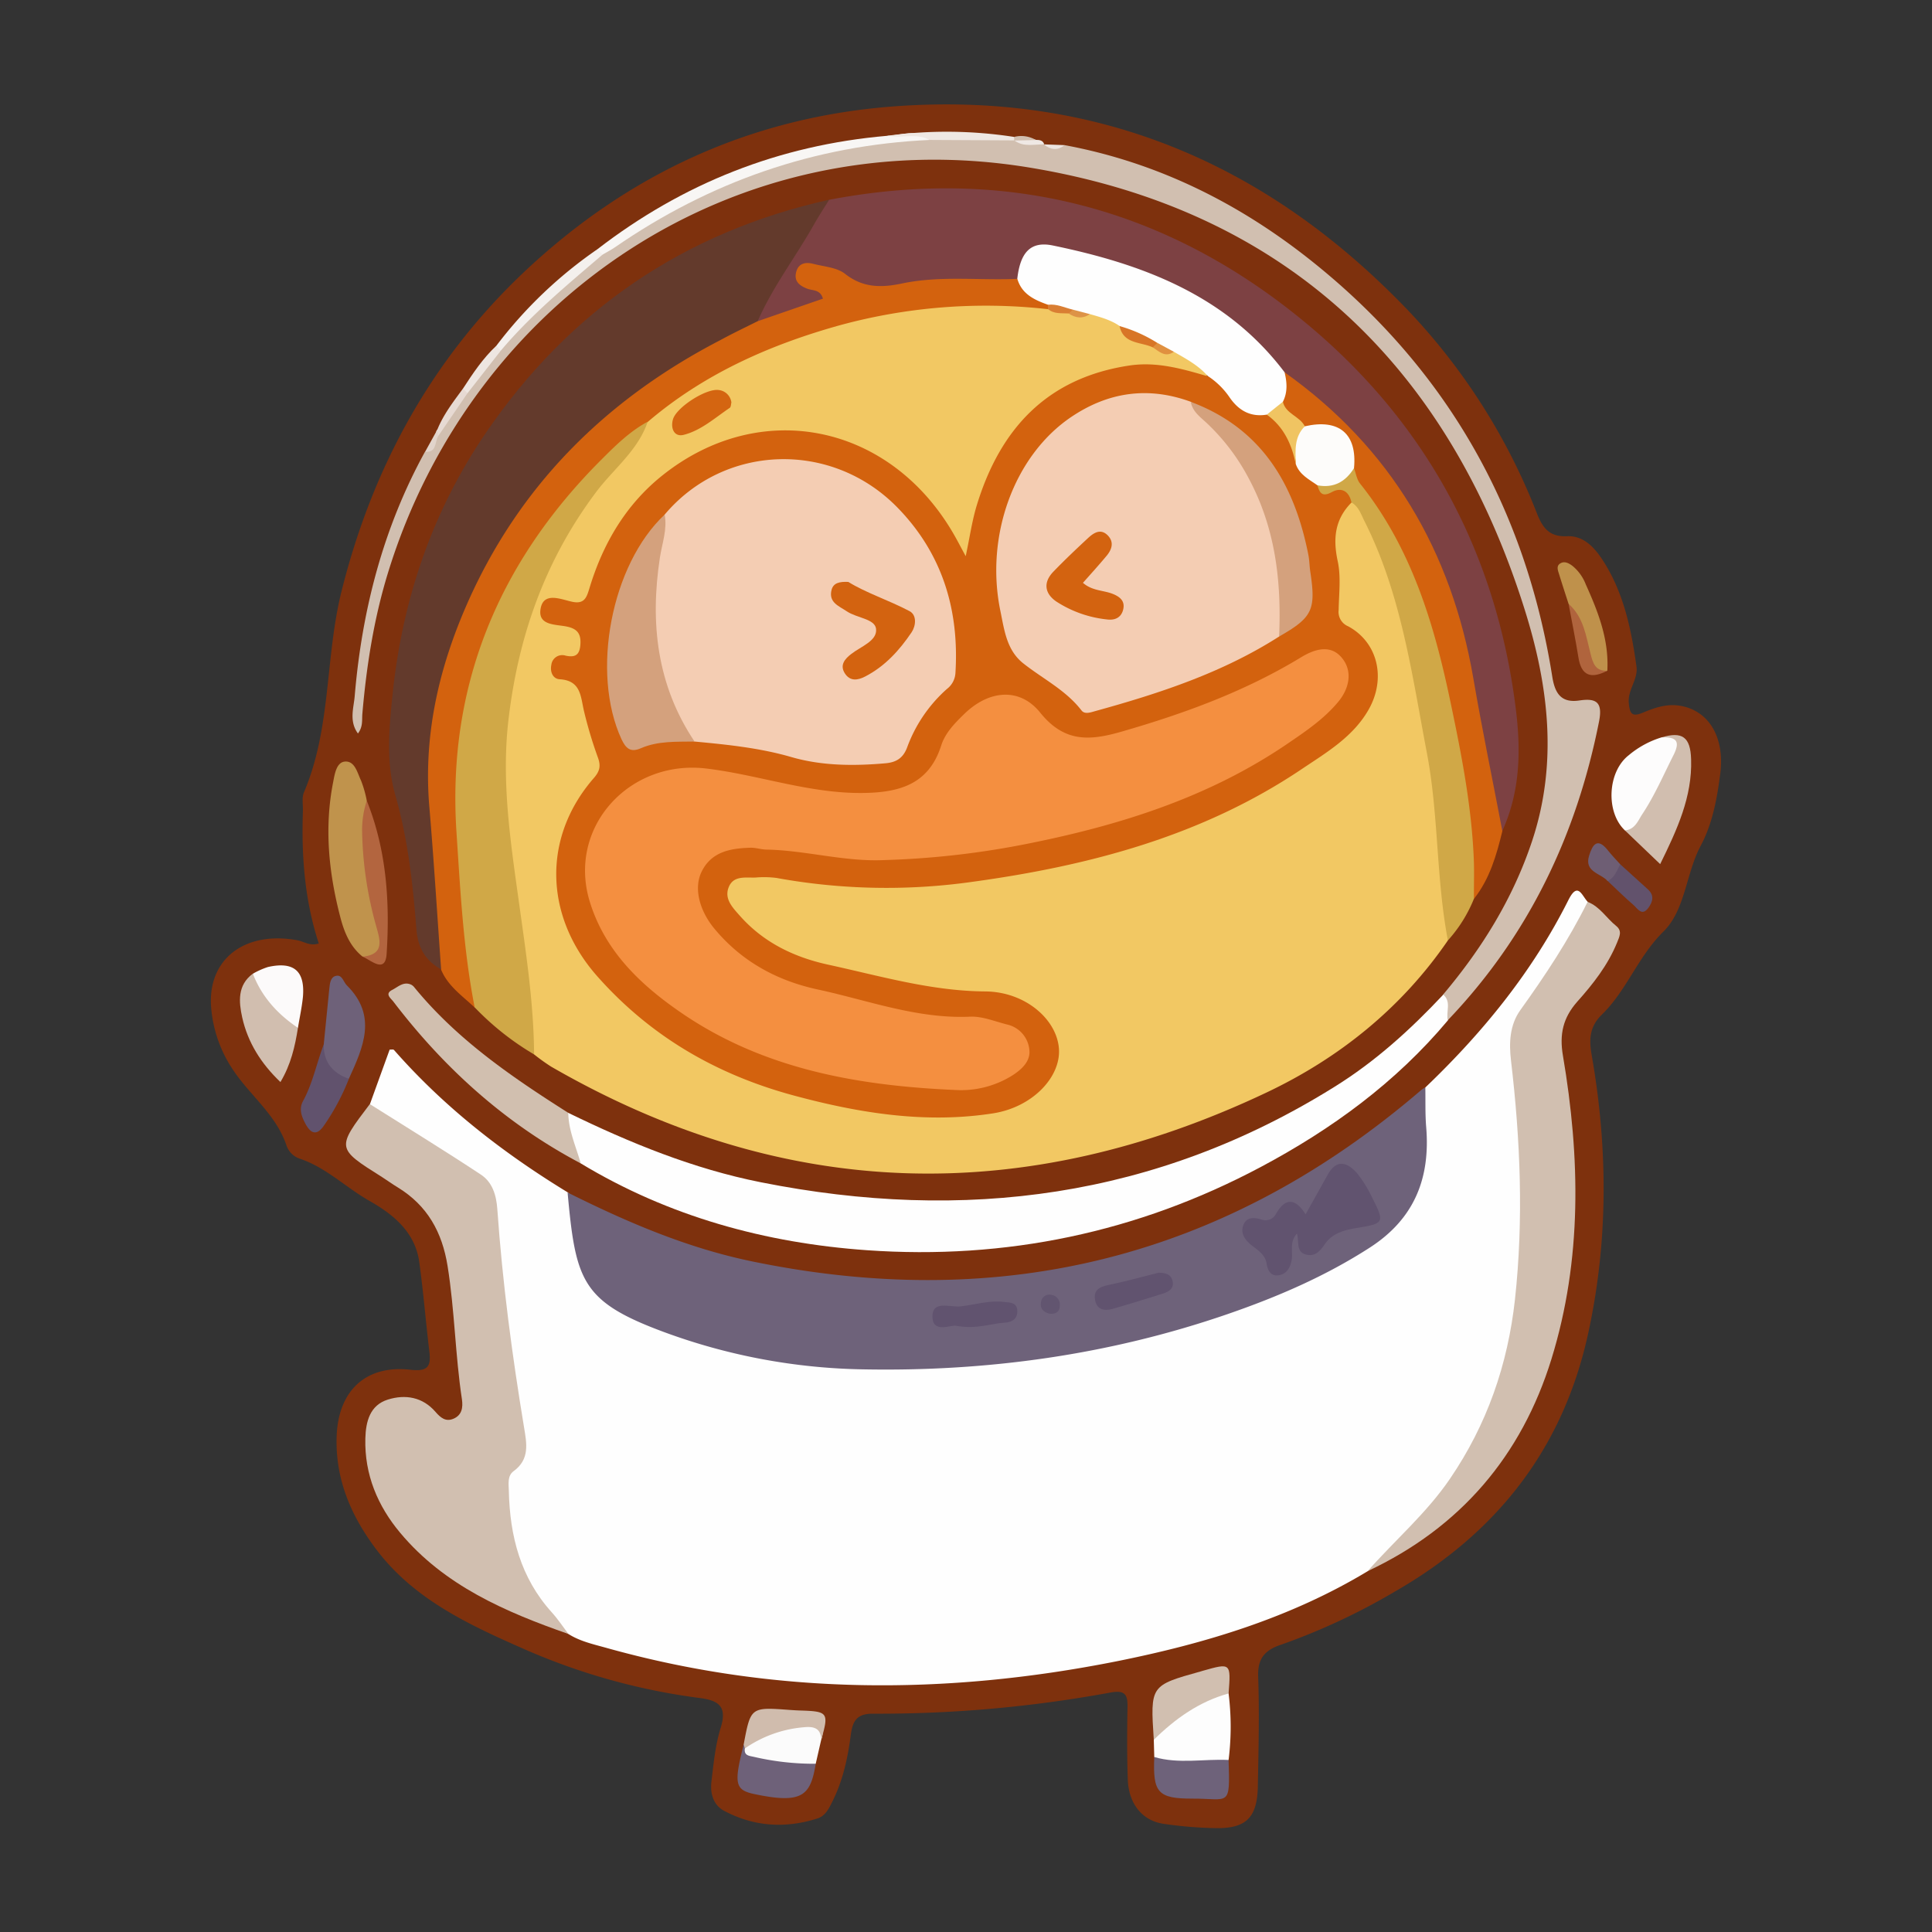 <svg id="图层_1" data-name="图层 1" xmlns="http://www.w3.org/2000/svg" viewBox="0 0 600 600"><rect x="0" y="0" width="600" height="600" fill="#333333" stroke="none"/><defs><style>.cls-1{fill:#7e310d;}.cls-2{fill:#fefefe;}.cls-3{fill:#f2c863;}.cls-4{fill:#6e627a;}.cls-5{fill:#633a2c;}.cls-6{fill:#7d4143;}.cls-7{fill:#d1bfb0;}.cls-8{fill:#d3620e;}.cls-9{fill:#d0a847;}.cls-10{fill:#d1bfaf;}.cls-11{fill:#c0934c;}.cls-12{fill:#fdfdfd;}.cls-13{fill:#d1beaf;}.cls-14{fill:#fdfcfc;}.cls-15{fill:#f8f6f4;}.cls-16{fill:#6e6179;}.cls-17{fill:#b3653f;}.cls-18{fill:#bf914b;}.cls-19{fill:#fbfbfb;}.cls-20{fill:#fcfafa;}.cls-21{fill:#61526d;}.cls-22{fill:#d0bcad;}.cls-23{fill:#f4f0ed;}.cls-24{fill:#62526c;}.cls-25{fill:#b0643d;}.cls-26{fill:#6e5e74;}.cls-27{fill:#efe8e3;}.cls-28{fill:#eee6e1;}.cls-29{fill:#e7dad3;}.cls-30{fill:#e2d4cb;}.cls-31{fill:#efe8e4;}.cls-32{fill:#ede5e0;}.cls-33{fill:#d46511;}.cls-34{fill:#d87527;}.cls-35{fill:#d97e33;}.cls-36{fill:#e0903f;}.cls-37{fill:#dd9347;}.cls-38{fill:#61536f;}.cls-39{fill:#625570;}.cls-40{fill:#fdfcfa;}.cls-41{fill:#f0c462;}.cls-42{fill:#f48f40;}.cls-43{fill:#f4cdb3;}.cls-44{fill:#d4a17d;}.cls-45{fill:#d36310;}</style></defs><path class="cls-1" d="M99,293c-4.39-13.4-5.41-27.17-4.93-41.11.07-2-.39-4.15.33-5.84,8.51-19.94,6.53-41.81,11.66-62.4,9.57-38.37,27.83-71.82,56.51-99C194.91,54.06,233.32,36.23,278.15,33c63.06-4.56,115.44,18,158.68,62.92a192.65,192.65,0,0,1,40.47,63.5c1.8,4.57,3.91,7.36,9.31,7.11,4.81-.23,8.11,3,10.61,6.66,6.9,10.19,9.35,21.89,11,33.81.56,4-2.78,7.21-2.38,11.36.31,3.24.95,4.36,4.29,3,3.6-1.52,7.35-2.83,11.39-2.22,9.06,1.38,14.14,9.65,12.74,21-1,7.8-2.39,15.58-6.11,22.56-4.62,8.65-4.71,19.87-11.57,26.62-7.9,7.77-11.4,18.29-19.12,25.79-3.8,3.7-4,7.62-3.17,12.43,5.09,29,5.21,57.94-1.12,86.8-7.85,35.76-28.49,61.88-60,79.95a199.82,199.82,0,0,1-35.43,16.52c-5,1.69-7.24,4.32-7,10,.4,11.31.1,22.64-.11,34-.19,9.67-3.63,13.09-13.15,12.93a126,126,0,0,1-16.22-1.35c-6.48-1-10.66-6.11-11-13.49-.3-7.61-.24-15.24-.1-22.86.07-4-1-5.19-5.34-4.4A397.16,397.16,0,0,1,271,532.2c-5.14,0-6.25,2.58-6.78,6.62-.94,7.14-2.45,14.14-5.71,20.65-1.08,2.16-2.16,4.47-4.62,5.26-10,3.19-19.77,2.55-29-2.36-3.4-1.8-4.38-5.47-3.95-9.08.67-5.6,1.21-11.32,2.86-16.67,2-6.35-.25-8.46-6.28-9.26a198.69,198.69,0,0,1-53.94-14.87c-17.3-7.62-34.74-15.47-46.65-31.21-7.79-10.29-12.78-21.67-12.39-35,.41-14.23,8.92-22.48,22.93-20.89,5.39.61,6.45-1,5.87-5.67-1.12-9.26-1.85-18.58-3.14-27.82s-8-14.74-15.54-19c-7.35-4.18-13.46-10.39-21.7-13.11a6.58,6.58,0,0,1-4-4.09C85.73,346.09,77.49,340.11,72.2,332a40.48,40.48,0,0,1-6.61-18.91C64.28,298,75.85,289,92.33,292,94.4,292.39,96.28,293.91,99,293Z"/><path class="cls-2" d="M442.65,337.72c17.87-17.07,33.3-36,44.44-58.22,2.94-5.86,4.15-1.35,6,.58.95,3.17-.17,6-1.51,8.76a114.85,114.85,0,0,1-12.89,20.35c-5.49,7.13-7,14.63-6.05,23.75,2.61,26.18,3.83,52.49-.44,78.64-5.22,31.94-20.25,58-47.42,76.35-24.12,14.56-50.67,22.52-78,28-53.16,10.58-106.13,10.53-158.65-4.22-4-1.11-8-2-11.56-4.23-17.5-10.94-21.28-28-20.84-46.9a5,5,0,0,1,.86-3.11c6.1-7,3.34-14.77,2.07-22.33-3.2-19.07-5.23-38.29-6.92-57.53-.51-5.72-2.55-9.88-7.35-13-7.86-5.05-16.07-9.54-23.65-15.05-2.47-1.79-5.11-3.4-5.85-6.68q3.06-8.47,6.12-16.91c.57,0,1.17-.11,1.35.11,15.55,17.73,33.92,32,54,44.25,4.4,4.39,4.23,10.45,5,15.84,1.48,10.21,7.43,16.44,16,20.68,14,6.89,29.11,10.17,44.27,12.91A191.82,191.82,0,0,0,285,422.46c37.08-1.83,73.33-7.77,108-21.78,12.14-4.91,24-10.56,34.59-18,9.22-6.45,12.71-16.67,12.69-27.94C440.29,349,438.81,343,442.65,337.72Z"/><path class="cls-3" d="M449.66,292.05c-14.38,21-33.78,36.57-56.39,47.27-75.23,35.61-149.52,33.83-222.13-8.08a62.54,62.54,0,0,1-5.27-3.78c-4.42-7.19-4.25-15.55-4.8-23.36-1.1-15.86-4.3-31.4-6-47.15a155.24,155.24,0,0,1,11-77.22,122.92,122.92,0,0,1,27.23-40.15,24.7,24.7,0,0,0,6-9.19c1.06-3.07,3.56-4.83,6-6.6,25.34-18,53.59-27.67,84.46-30.89a136.16,136.16,0,0,1,34.84,1.15c2.26.44,4.45,1.33,6.81,1.32,2.42,1,4.9.43,7.37.27a14.82,14.82,0,0,1,9.58,4c2,4.22,6.3,4.73,10,6.28,2.24,1.6,4.82,1.79,7.45,1.82,4.1,2.17,10,2.72,8.9,9.67-2.78,1.54-5.5.55-8.22-.19-20.32-5.6-41.74,6.37-51.25,20.55a71.37,71.37,0,0,0-10.57,25.07,23.92,23.92,0,0,1-.4,2.58c-.93,2.81-.74,6.9-4.22,7.48s-4.74-3.21-6.33-5.72c-7.87-12.43-17.68-22.55-32-27.46a56.88,56.88,0,0,0-67.27,24.76c-2.55,4.28-5.21,8.52-6.89,13.31-3.66,10.44-3.76,10.4-15.45,12.16,4.3,2.23,8.95,2.78,10.08,7.37,1.25,5.05-1.91,7.65-6.33,10,10.26,7.11,8.38,19,12.27,28.51,1.32,3.21-.82,6.29-3,8.85-15.45,17.76-10.23,42,3,57.07,23.35,26.48,53.93,36.94,87.62,41.12,11,1.37,22.05,2.19,33.08,0a22.58,22.58,0,0,0,14.41-9.37c3.69-5.2,3.16-10.65-1.19-15.39-5.07-5.53-11.58-7.65-18.76-7.69-19.2-.1-37.3-5.81-55.48-10.91-8.08-2.27-14.77-7.38-20.3-13.72-2.83-3.24-4.66-7.09-2.65-11.4s6-4.65,10-4.7c10.26-.13,20.35,1.86,30.45,3,9.92,1.14,19.64.06,29.21-.9,28.66-2.87,56.53-9.49,83.05-21.22,14.26-6.31,27-15,39-24.67,5.66-4.57,9-10.61,7.87-18.33-.58-4-1.85-7.78-5.54-9.88-4.83-2.73-6.18-6.86-6.11-12a152.19,152.19,0,0,0-.65-17.59c-.59-5.9,1.86-10.59,7.9-12.72,4.13.57,5.56,4,7,7.07a183.94,183.94,0,0,1,14.68,47.81c2.74,15.82,6.44,31.56,7.23,47.58C449.6,269.17,453,280.59,449.66,292.05Z"/><path class="cls-4" d="M442.65,337.72c.07,4.13-.07,8.27.27,12.37,1.3,15.83-3.68,28.43-17.5,37.35s-28.74,15.34-44.17,20.66c-36.77,12.68-74.72,17.92-113.5,17.16a187.15,187.15,0,0,1-61.27-11.48c-25.82-9.52-27.69-15.89-30.21-43.44,18.33,9.16,37.11,17.23,57.27,21.39,78,16.13,147.46-1.28,208-53.35A8,8,0,0,1,442.65,337.72Z"/><path class="cls-5" d="M137,301.07c-4.84-2.74-7.23-6.63-7.68-12.44-1.07-14-2.62-28-6.54-41.65-3-10.32-1.92-21.3-.82-31.76,3.06-29.15,12.31-56.42,28.9-80.75,26-38.09,61.51-62.41,106.65-72.44,1.68,3.37-.46,5.89-2.07,8.37-6.6,10.15-12.69,20.61-19.23,30.81-3.54,3.76-8.42,5.29-12.79,7.66-44.35,24.08-74.19,59.56-85.26,109.48-3.17,14.28-3,28.82-1.37,43.39,1.28,11.21,1.78,22.5,2.63,33.76C139.57,297.67,139.39,299.92,137,301.07Z"/><path class="cls-6" d="M235.31,99.75c4.66-10.68,11.78-19.93,17.46-30,1.48-2.62,3.14-5.14,4.72-7.7,56.18-10.75,106.33,3,149.57,39.52,36.43,30.79,57.67,70.62,63.66,118.36,1.67,13.23,1.39,25.92-4.19,38.2-4.74-2-4.59-6.44-5.17-10.42-2.53-17.18-5.47-34.29-9.7-51.13-4.71-18.78-14.05-35.25-24.86-51.28-7.91-11.74-19.34-19-29.39-28.11-15.59-19.58-37.06-29.34-60.33-36-13-3.74-13.59-3.5-20.67,6.72a9,9,0,0,1-4.92,1.53c-13.05,0-26.09,0-39,2.21-2.84.49-5.52-.79-8-2.33a21.42,21.42,0,0,0-11.85-3.74c6,7.46,5.46,9.56-3.81,12.46C244.52,99.31,240.29,103.06,235.31,99.75Z"/><path class="cls-7" d="M114.85,342.89c11.52,7.27,23.14,14.38,34.5,21.9,3.54,2.34,4.79,6.29,5.1,10.76,1.59,22.72,4.58,45.28,8.3,67.74.83,5,1.81,9.9-3.23,13.58-2,1.44-1.55,4-1.5,6.09.3,14.06,3.63,27.05,13.37,37.8,1.88,2.08,3.44,4.45,5.14,6.69-19.58-6.86-38.51-15-52.22-31.39-7-8.34-11.14-18.12-10.85-29.32.14-5.26,1.41-10.34,7-12.09,5.42-1.69,10.8-.8,14.79,3.83,1.57,1.81,3.16,3.14,5.56,2.13,2.67-1.12,3-3.52,2.65-6-2.09-13.74-2.25-27.67-4.46-41.42-1.69-10.57-6.29-18.8-15.44-24.41-1.67-1-3.25-2.18-4.9-3.22C104.44,356.61,104.44,356.62,114.85,342.89Z"/><path class="cls-7" d="M330.61,45.07c29,5.38,54.68,18.26,77.47,36.59,41.26,33.16,65.74,76.29,74,128.54.82,5.15,2.77,8.18,8.41,7.34,5.21-.77,7.3.47,6.11,6.51-7,35.38-21.94,66.63-47,92.82-3.41-2.14-1.83-5.17-1.43-8,12-14.22,21.65-29.74,27.6-47.58,8.11-24.32,5.14-48.4-2.23-71.86C449.69,113.35,399,65.16,319.91,52.07c-91.38-15.13-173.39,40.72-199.5,126.09-4.34,14.21-6.61,28.79-7.88,43.56-.16,1.9.25,3.92-1.37,6.07-2.83-3.86-1.29-8-1-11.65,2.25-26.71,8.85-52.23,21.84-75.87,2.41-1,2.54-3.6,3.72-5.46,3.06-4.29,5.22-9.17,8.6-13.26,3.44-4.5,6.68-9.16,10.46-13.41a176.43,176.43,0,0,1,32.54-30.6,181.51,181.51,0,0,1,73.14-32.17c9.65-1.92,19.5-3.77,29.51-3.06,8.08,0,16.16-.27,24.19.73,3.32.92,6.91.33,10.13,1.81l-.23,0C326.22,46.09,328.4,45.79,330.61,45.07Z"/><path class="cls-2" d="M448.22,308.89c2.62,2.27.76,5.35,1.43,8-16.17,19.3-36.1,33.83-58.16,45.56-38.23,20.33-79.16,28.84-122.19,25.82-31.54-2.22-61.59-10.44-89-27-4-4.57-8.56-9-3.87-15.69,19.19,9.35,38.86,17.41,59.89,21.59,63.09,12.56,122.85,4.83,178.11-29.64C427.11,329.67,438.06,319.72,448.22,308.89Z"/><path class="cls-8" d="M235.31,99.75l20.26-7c-.82-2.89-3.2-2.46-4.84-3.08-2.59-1-4.25-2.43-3.43-5.33.76-2.66,3-3,5.27-2.4,3.36.87,7.33,1.1,9.87,3.1,5.58,4.41,11.32,4.33,17.68,3,11.83-2.5,23.86-.91,35.79-1.44a19.87,19.87,0,0,1,10,7.68,2.26,2.26,0,0,1-.44,1.74,172.21,172.21,0,0,0-65.63,5.26c-21.47,6.09-41.52,15.09-58.67,29.74-11.86,12.95-24.41,25.28-34,40.2-13.58,21.11-21.54,44.17-22.86,69.11a190.59,190.59,0,0,0,1.5,32.41c1.38,11.63,1.71,23.36,3.33,35,.27,1.92.4,4-1.71,5.18-3.8-3.64-8.32-6.64-10.43-11.77-1.21-16.87-2.24-33.77-3.67-50.63-1.85-21.78,2.79-42.38,11.35-62.12,16.14-37.2,43.2-64.2,79-82.76C227.49,103.56,231.42,101.69,235.31,99.75Z"/><path class="cls-7" d="M424.73,487.93c8.45-9.58,18.24-17.94,25.53-28.62,11.55-16.91,18-35.52,20.23-55.79,2.7-24.77,1.68-49.45-1.23-74.11-.66-5.52-.41-11.11,2.89-15.71,7.72-10.75,15-21.74,20.89-33.62,3.82,1.46,5.85,5.06,8.87,7.47,2,1.61,1,3.34.26,5.24-2.87,7-7.43,12.79-12.35,18.3-4.41,5-5.57,10.1-4.44,16.74,5.37,31.62,6,63.3-3.57,94.25C472.51,452.15,453.5,474.43,424.73,487.93Z"/><path class="cls-9" d="M147.41,312.84c-3.51-17.92-4.44-36.17-5.64-54.28-3-45.25,12.94-83.75,44.87-115.69,4.4-4.4,8.9-8.89,14.51-11.91-3,8.94-10.6,14.64-16,21.83-15.83,21.11-24.17,44.64-27.23,70.66-2.24,19.07.57,37.52,3.17,56.24,2.2,15.83,4.67,31.71,4.78,47.77A85.8,85.8,0,0,1,147.41,312.84Z"/><path class="cls-8" d="M398.92,115.61c33,23.41,51.85,55.5,58.65,95.12,2.72,15.84,6,31.59,9,47.37-1.81,7.47-3.91,14.81-8.78,21-3.34-1.84-2.69-5.08-2.85-8.07-1.9-34.33-8.13-67.7-22.24-99.28-2.94-6.57-7.13-12.46-11-18.47-1.32-2-2.68-3.94-2.94-6.41-1.61-11-2-11.39-14.1-13.19-3.75-1.9-7.17-4.1-7.89-8.74C396.66,121.65,395.88,118.17,398.92,115.61Z"/><path class="cls-9" d="M420.5,145.4c.6,1.6.85,3.48,1.86,4.75,15.93,19.92,23,43.47,28.1,67.87,3.39,16.12,6.56,32.27,7.24,48.78.17,4.1,0,8.2.05,12.3a43.49,43.49,0,0,1-8.09,12.95c-3.68-19.21-2.85-38.89-6.51-58.13-4.68-24.54-7.95-49.39-19.4-72.07-1.07-2.11-1.77-4.5-4-5.78-2.28-.06-4.46-.8-6.81-.7-3.31.13-5.17-1.49-4-5.15C412.51,148,416.16,145.87,420.5,145.4Z"/><path class="cls-10" d="M176.48,345.6c.08,5.53,2.41,10.5,3.87,15.69C157.05,349,138,331.82,122.12,311c-.78-1-2.72-2.35-.31-3.58,1.82-.92,3.53-2.73,5.93-1.6a3.2,3.2,0,0,1,1,.89C142,322.89,159,334.52,176.48,345.6Z"/><path class="cls-11" d="M112.6,297.09c-3.93-3.18-5.71-7.62-6.92-12.29-3.6-13.8-5-27.76-2.22-41.89.47-2.45,1-6.12,3.59-6.39,3.16-.32,3.93,3.51,5.09,5.93a35.32,35.32,0,0,1,1.77,6.22c.77,13.56,3.23,26.91,5,40.36C119.79,296.37,118.58,297.7,112.6,297.09Z"/><path class="cls-12" d="M358.47,545.66l-.15-5.35c2.87-9.39,11.07-12.21,19-15.31a3.73,3.73,0,0,1,4.23.92,83,83,0,0,1,0,20.66C375.39,551.32,363,550.83,358.47,545.66Z"/><path class="cls-13" d="M516,229c6.4-1.91,9-.18,9.19,6.85.37,11.6-4.33,21.77-9.61,32.51l-10.94-10.47c1.91-5.39,5.73-9.72,8.17-14.8C514.9,238.66,518,234.39,516,229Z"/><path class="cls-14" d="M516,229c4.09-.11,6.14.71,3.73,5.49-3.12,6.16-5.84,12.53-9.67,18.31-1.37,2.07-2.29,4.81-5.42,5.09-6-5.61-5.46-18.19,1.18-23.35A29.11,29.11,0,0,1,516,229Z"/><path class="cls-13" d="M92.53,319.21c-.91,5.77-2.2,11.42-5.44,16.83-6-5.72-10.13-12.27-11.87-20.06-1.07-4.86-1.52-10,3.27-13.58C84.75,306.68,89,312.63,92.53,319.21Z"/><path class="cls-15" d="M288.7,43.46c-35.79,1.64-68.26,13-97.68,33.31-1.24.85-2.59,1.54-3.88,2.3-1.39.26-2-.27-1.6-1.68C212.1,56.91,242,45.06,275.48,42.18,279.94,42.1,284.62,39.7,288.7,43.46Z"/><path class="cls-16" d="M100.54,324.36c.58-5.77,1.13-11.55,1.73-17.32.16-1.5.32-3.4,1.79-3.9,2.2-.74,2.51,1.74,3.65,2.87,9.58,9.49,5.08,19.25.64,29C101.38,336,99.46,333.34,100.54,324.36Z"/><path class="cls-7" d="M381.55,525.92c-9.15,2.53-16.58,7.83-23.23,14.39-1.1-16.87-1.1-16.87,14.55-21.23l.63-.19C382.27,516.41,382.27,516.41,381.55,525.92Z"/><path class="cls-4" d="M358.47,545.66c7.62,2.23,15.39.54,23.08.92.48,14.95.25,11.94-11.38,12C359.58,558.57,358,556.68,358.47,545.66Z"/><path class="cls-16" d="M253.33,547.75c-1.62,9.88-4.12,12.58-19.09,9.41-6-1.27-6.37-3.26-3.29-15.33a4.69,4.69,0,0,1,1.86.57c3.28,1.89,7,1.28,10.52,1.91S250.6,544.86,253.33,547.75Z"/><path class="cls-17" d="M112.6,297.09c7.11-.66,5.31-5.47,4.2-9.56a115.51,115.51,0,0,1-4.34-29.32,28.77,28.77,0,0,1,1.45-9.54c6.14,15.32,7.2,31.42,6.16,47.56C119.67,302.44,115.33,298.27,112.6,297.09Z"/><path class="cls-18" d="M487.14,187.55c-1-3.07-2-6.14-2.95-9.23-.38-1.21-1-2.66.54-3.44,1.26-.66,2.52.05,3.6.85a13.82,13.82,0,0,1,4.14,5.74c3.85,8.53,7.24,17.19,6.7,26.82-4.41,1.68-6.25-.59-7.11-4.54C490.84,198.22,490.27,192.49,487.14,187.55Z"/><path class="cls-19" d="M253.33,547.75a82.26,82.26,0,0,1-19.15-2.13c-1.46-.34-3.15-.34-2.87-2.58,3.94-8.15,11.52-9,19.14-9.08,3.71,0,6.09,2.12,4.56,6.43Z"/><path class="cls-20" d="M92.53,319.21c-6.31-4.24-11.24-9.64-14-16.81a24.38,24.38,0,0,1,4.69-2.09c8-1.78,11.54,1.19,10.86,9.26C93.76,312.8,93.05,316,92.53,319.21Z"/><path class="cls-21" d="M100.54,324.36c-.08,5.52,2.78,8.89,7.81,10.67a70.18,70.18,0,0,1-7.57,14.27c-2.5,3.81-4.42,2.6-6.06-.57-1.1-2.12-1.92-4.38-.61-6.79C97.13,336.4,98.32,330.19,100.54,324.36Z"/><path class="cls-22" d="M255,540.39c0-4.1-2.78-4.27-5.76-3.94A37.52,37.52,0,0,0,231.31,543c-.11-.41-.23-.81-.36-1.21,2.19-11.65,2.19-11.65,14.25-10.76,1.28.09,2.57.17,3.85.2C257.11,531.51,257.46,532,255,540.39Z"/><path class="cls-23" d="M185.54,77.39l1.6,1.68c-11,9.41-22.22,18.69-31.62,29.84-1.2.16-1.89-.14-1.38-1.53A136.52,136.52,0,0,1,185.54,77.39Z"/><path class="cls-24" d="M503.17,268.4c2.86,2.6,5.71,5.21,8.59,7.79,2.07,1.87,1.54,3.85.16,5.74-2,2.75-3.33.26-4.6-.85-2.76-2.39-5.37-4.95-8-7.44C499.25,270.91,500.12,268.84,503.17,268.4Z"/><path class="cls-25" d="M487.14,187.55c4.68,4.1,5.41,10,6.82,15.49.72,2.86,1.48,5.47,5.21,5.25-4.88,2.54-8.1,1.81-9-4.26C489.28,198.51,488.15,193,487.14,187.55Z"/><path class="cls-26" d="M503.17,268.4c-1,1.94-1.73,4.14-3.89,5.24-2.15-2.49-7.38-2.8-5.76-7.94,1.05-3.34,2.52-5.78,5.81-1.63C500.53,265.58,501.89,267,503.17,268.4Z"/><path class="cls-27" d="M288.7,43.46c-4.23-2.26-8.85-.41-13.22-1.28a136.52,136.52,0,0,1,39.45.34l.5.51-.43.57Z"/><path class="cls-28" d="M154.14,107.38l1.38,1.53-10.33,13.2c-1.24.27-1.88,0-1.4-1.44C146.86,115.94,150,111.24,154.14,107.38Z"/><path class="cls-29" d="M143.79,120.67l1.4,1.44-9.09,13.3a1.28,1.28,0,0,1-.28-2C137.72,128.71,140.81,124.72,143.79,120.67Z"/><path class="cls-30" d="M135.82,133.43c.09.66.19,1.31.28,2-1.14,1.81-.38,5.21-4.08,4.87Q133.92,136.85,135.82,133.43Z"/><path class="cls-31" d="M324.31,44.85c-3.15-.08-6.45.93-9.31-1.25l0,0c2.22-1.14,4.48-.89,6.76-.16C322.84,43.45,323.89,43.55,324.31,44.85Z"/><path class="cls-32" d="M330.61,45.07c-2.25,1.84-4.41,1.41-6.52-.24Z"/><path class="cls-7" d="M321.72,43.49l-6.76.16c0-.37,0-.75,0-1.13A8.88,8.88,0,0,1,321.72,43.49Z"/><path class="cls-8" d="M409.15,150.72c.67,2.42,1.5,3.71,4.47,2.1s5.37-.3,6.09,3.25c-5.21,5.25-5.79,11.28-4.24,18.36,1,4.78.35,10,.26,15a4.83,4.83,0,0,0,2.95,5.07c9.26,5,11.83,16.22,6.37,25.85-4.84,8.53-13.15,13.37-20.77,18.49-30.85,20.75-65.81,30-102.16,35a190.45,190.45,0,0,1-61-1.19,30.72,30.72,0,0,0-6.51-.12c-3,.1-6.61-.64-8.16,2.67-1.76,3.78,1,6.59,3.32,9.2,7.36,8.32,16.84,12.88,27.49,15.2,16.11,3.51,31.93,8.18,48.73,8.3,12.35.09,22.11,8.58,22.86,17.63.74,8.82-8.1,18.31-20.44,20.23-20.76,3.24-41.17,0-61.26-5.37-24.12-6.4-44.88-18.25-61.64-37.17-16.4-18.52-17.24-43.05-1.1-61.58,1.84-2.1,2.23-3.74,1.29-6.34a133,133,0,0,1-4.31-14.35c-1.09-4.54-.88-9.61-7.59-10-2.14-.14-3.05-2.35-2.56-4.56a3.4,3.4,0,0,1,4.42-2.77c3.12.67,4.38-.33,4.59-3.53s-.92-4.77-4.07-5.47c-3.54-.79-9.39-.2-8.25-5.8,1-5,6.23-2.73,9.48-2,4.13,1,4.78-1.3,5.67-4.22,4.21-13.87,11.35-26,22.76-35.06,30.46-24.2,70.56-15.94,90.36,18.37,1.08,1.87,2.07,3.8,3.71,6.82,1.26-5.89,1.95-10.87,3.38-15.62,7.22-23.81,21.76-39.73,47.42-43.59,8.49-1.28,16.37,1,24.31,3.32,3.37-1.34,5.42,1,7.09,3.06a19.87,19.87,0,0,0,11.8,7.2c6.34,3.18,8.76,9.13,10.87,15.31C405.66,145.42,409.84,146.82,409.15,150.72Z"/><path class="cls-2" d="M393.39,128.77c-5,.82-8.69-1.25-11.5-5.32a24.12,24.12,0,0,0-6.84-6.7c-2.92-3.31-6.75-5.35-10.5-7.5-2.26.22-4-1.14-5.84-2-3.64-2-8-2.72-11-6-2.8-1.93-6-2.76-9.22-3.7-2,.68-3.85,0-5.71-.58-2.43-.8-5.21-.51-7.33-2.33-4.19-1.5-8.15-3.28-9.52-8.1.92-8,4-11.74,11-10.31,27.93,5.77,53.93,15.45,72,39.37.76,3.09,1,6.15-.49,9.12C397.87,127.48,396.69,129.44,393.39,128.77Z"/><path class="cls-33" d="M227.14,125c-.14.49-.11,1.39-.52,1.67-4.59,3.09-8.87,7-14.27,8.37-2.86.74-4.16-1.83-3.38-4.73,1-3.77,10.28-9.71,14.17-9.19A4.43,4.43,0,0,1,227.14,125Z"/><path class="cls-34" d="M347.69,101.26a45.29,45.29,0,0,1,11.7,5.21c.26,1.2-.07,1.8-1.41,1.4C354.26,106.12,348.89,106.93,347.69,101.26Z"/><path class="cls-35" d="M325.43,94.65c2.76-.35,5.2.91,7.77,1.52.19,1.08,0,1.76-1.31,1.18-2.21-.15-4.54.26-6.44-1.39C325.45,95.53,325.44,95.09,325.43,94.65Z"/><path class="cls-36" d="M358,107.87l1.41-1.4,5.16,2.78C361.86,111.16,360,109.17,358,107.87Z"/><path class="cls-37" d="M331.89,97.35l1.31-1.18,5.27,1.38C336.22,99.09,334,98.79,331.89,97.35Z"/><path class="cls-38" d="M402.77,383.09c-2.46,2.74-1.13,5.73-1.66,8.38-.46,2.31-1.55,4.19-4,4.57s-3.41-1.46-3.73-3.54c-.46-2.93-2.75-4.21-4.78-5.85s-3.43-3.67-2.45-6.22,3.37-2.37,5.57-1.71a3.62,3.62,0,0,0,4.5-1.67c3-5.29,6.12-4.87,9.25.06,2.43-4.37,4.64-8.29,6.82-12.22,2.84-5.13,6.21-3.94,9.23-.44a39,39,0,0,1,4.74,7.74c3.87,7.57,3.4,7.79-4.66,9.13-3.51.58-7.69,1.43-10.11,5-1.38,2-2.92,4-5.76,3.32C402.35,388.88,403.55,385.59,402.77,383.09Z"/><path class="cls-38" d="M297,411.75c-1.44-.49-7.16,2.49-7.41-2.61-.27-5.5,5.47-3.08,8.68-3.43,4.47-.49,8.85-1.94,13.44-1.39,1.95.23,4.16.08,4.23,2.82.06,2.39-1.58,3.47-3.73,3.61C307.74,411,303.41,412.88,297,411.75Z"/><path class="cls-38" d="M359.78,395.26c1.93,0,3.73.34,4.31,2.32.71,2.45-.95,3.55-3,4.18-5.15,1.6-10.3,3.22-15.49,4.7-2.55.73-4.95.37-5.51-2.73s1.36-4.07,4.07-4.65C349.46,398,354.66,396.53,359.78,395.26Z"/><path class="cls-39" d="M326.07,408c-1.84-.42-3.15-1.44-2.78-3.57a2.62,2.62,0,0,1,3.32-2.28,3,3,0,0,1,2.51,3.28C329.11,407.35,328,408.11,326.07,408Z"/><path class="cls-40" d="M409.15,150.72c-2.61-1.85-5.61-3.29-6.74-6.63,0-4.13-3.21-9,2.81-11.7,10.67-2.44,16.3,2.34,15.28,13C417.87,149.62,414.21,151.67,409.15,150.72Z"/><path class="cls-41" d="M405.22,132.39c-3.34,3.33-2.92,7.55-2.81,11.7-1.26-6.14-3.73-11.56-9-15.32l5-4C399.26,128.56,403.65,129.22,405.22,132.39Z"/><path class="cls-42" d="M274.47,267.11c-12.25.54-24.13-3-36.31-3.26-1.72,0-3.45-.63-5.16-.58-6.05.2-11.9,1.16-15,7.23-2.75,5.33-.68,12.45,3.9,17.95,8.47,10.19,19.46,16.11,32,18.83,15.67,3.37,30.9,9.18,47.37,8.46,3.78-.17,7.65,1.46,11.45,2.42a8.9,8.9,0,0,1,6.95,7.81c.43,3.49-2.22,6-5,7.84a30,30,0,0,1-18.08,4.69c-30.09-1.32-59.37-6.43-84.87-23.87C199.1,306,188,295.57,183.21,280.19,176,257,195.45,235.71,219.5,238.69c16.36,2,32.06,7.84,48.78,7.57,11.14-.17,20.18-2.74,24-14.68,1.27-4,4.25-7,7.26-9.93,7.51-7.26,17.05-8.35,23.52-.32,7.48,9.27,15.3,8.74,25.12,5.92,19.55-5.62,38.49-12.54,55.91-23.14,4.41-2.68,9.1-3.89,12.48,0,3.63,4.17,2.53,9.6-.92,13.79-4.46,5.4-10.3,9.32-16.05,13.23-24.23,16.45-51.47,25.06-79.85,30.77A265.86,265.86,0,0,1,274.47,267.11Z"/><path class="cls-43" d="M206.42,159.81c18.55-22,51.87-23.11,72.3-2.18,13.89,14.23,19.22,31.7,18,51.37a6.68,6.68,0,0,1-2.62,4.94,44.9,44.9,0,0,0-12.38,18.17c-1.29,3.45-3.52,4.66-6.78,4.94-9.82.86-19.71.8-29.15-1.93-9.92-2.87-20-3.88-30.14-4.83a11.44,11.44,0,0,1-7.08-6.23C199.3,202.92,197.64,181.55,206.42,159.81Z"/><path class="cls-43" d="M397.24,197.68c-17.59,11.25-37.15,17.65-57.07,23.15-1.49.41-3.29,1.11-4.3-.2-4.88-6.32-12-9.81-18.05-14.59-5.22-4.11-5.92-10.4-7.14-16.3-4.82-23.33,4.28-48.25,21.95-60.21,11.57-7.83,24-9.58,37.18-4.75C392,140,399.4,162.31,400.05,187.88A15.09,15.09,0,0,1,397.24,197.68Z"/><path class="cls-44" d="M206.42,159.81c.86,4.62-.81,8.94-1.49,13.41-3.08,20.25-.94,39.58,10.77,57.07-5.64.1-11.35-.24-16.69,2.09-3.19,1.39-4.65.06-6-2.81C183.44,208.85,189.81,175.34,206.42,159.81Z"/><path class="cls-44" d="M397.24,197.68c.77-17.17-1.17-33.77-9.51-49.25a65.09,65.09,0,0,0-12.92-17c-2-1.9-4.47-3.57-5-6.63,22.06,8.25,32.22,25.66,36.52,47.55.33,1.7.33,3.45.59,5.17C408.72,189.42,407.62,191.74,397.24,197.68Z"/><path class="cls-45" d="M263.46,180.72c5.49,3.42,12.54,5.66,19,9.07,2.3,1.21,2,4.5.68,6.52-3.78,5.62-8.3,10.61-14.46,13.79-2.3,1.19-4.69,1.56-6.32-1s0-4.47,2-6c3-2.35,8.2-4.09,7.7-7.86-.4-3.06-6-3.32-9.05-5.37-2.44-1.66-5.82-2.76-4.74-6.77C258.85,181.1,260.57,180.58,263.46,180.72Z"/><path class="cls-45" d="M336.32,181c2.87,2.53,6.31,2.27,9.24,3.43,2.26.9,3.86,2.22,3.27,4.8s-2.58,3.46-5,3.15a35.69,35.69,0,0,1-15.75-5.55c-3.71-2.53-4.15-6-.91-9.33,3.45-3.57,7.07-7,10.7-10.37,1.82-1.7,4-3.11,6.22-.79,2,2.11,1.16,4.42-.53,6.4C341.24,175.51,338.81,178.2,336.32,181Z"/></svg>